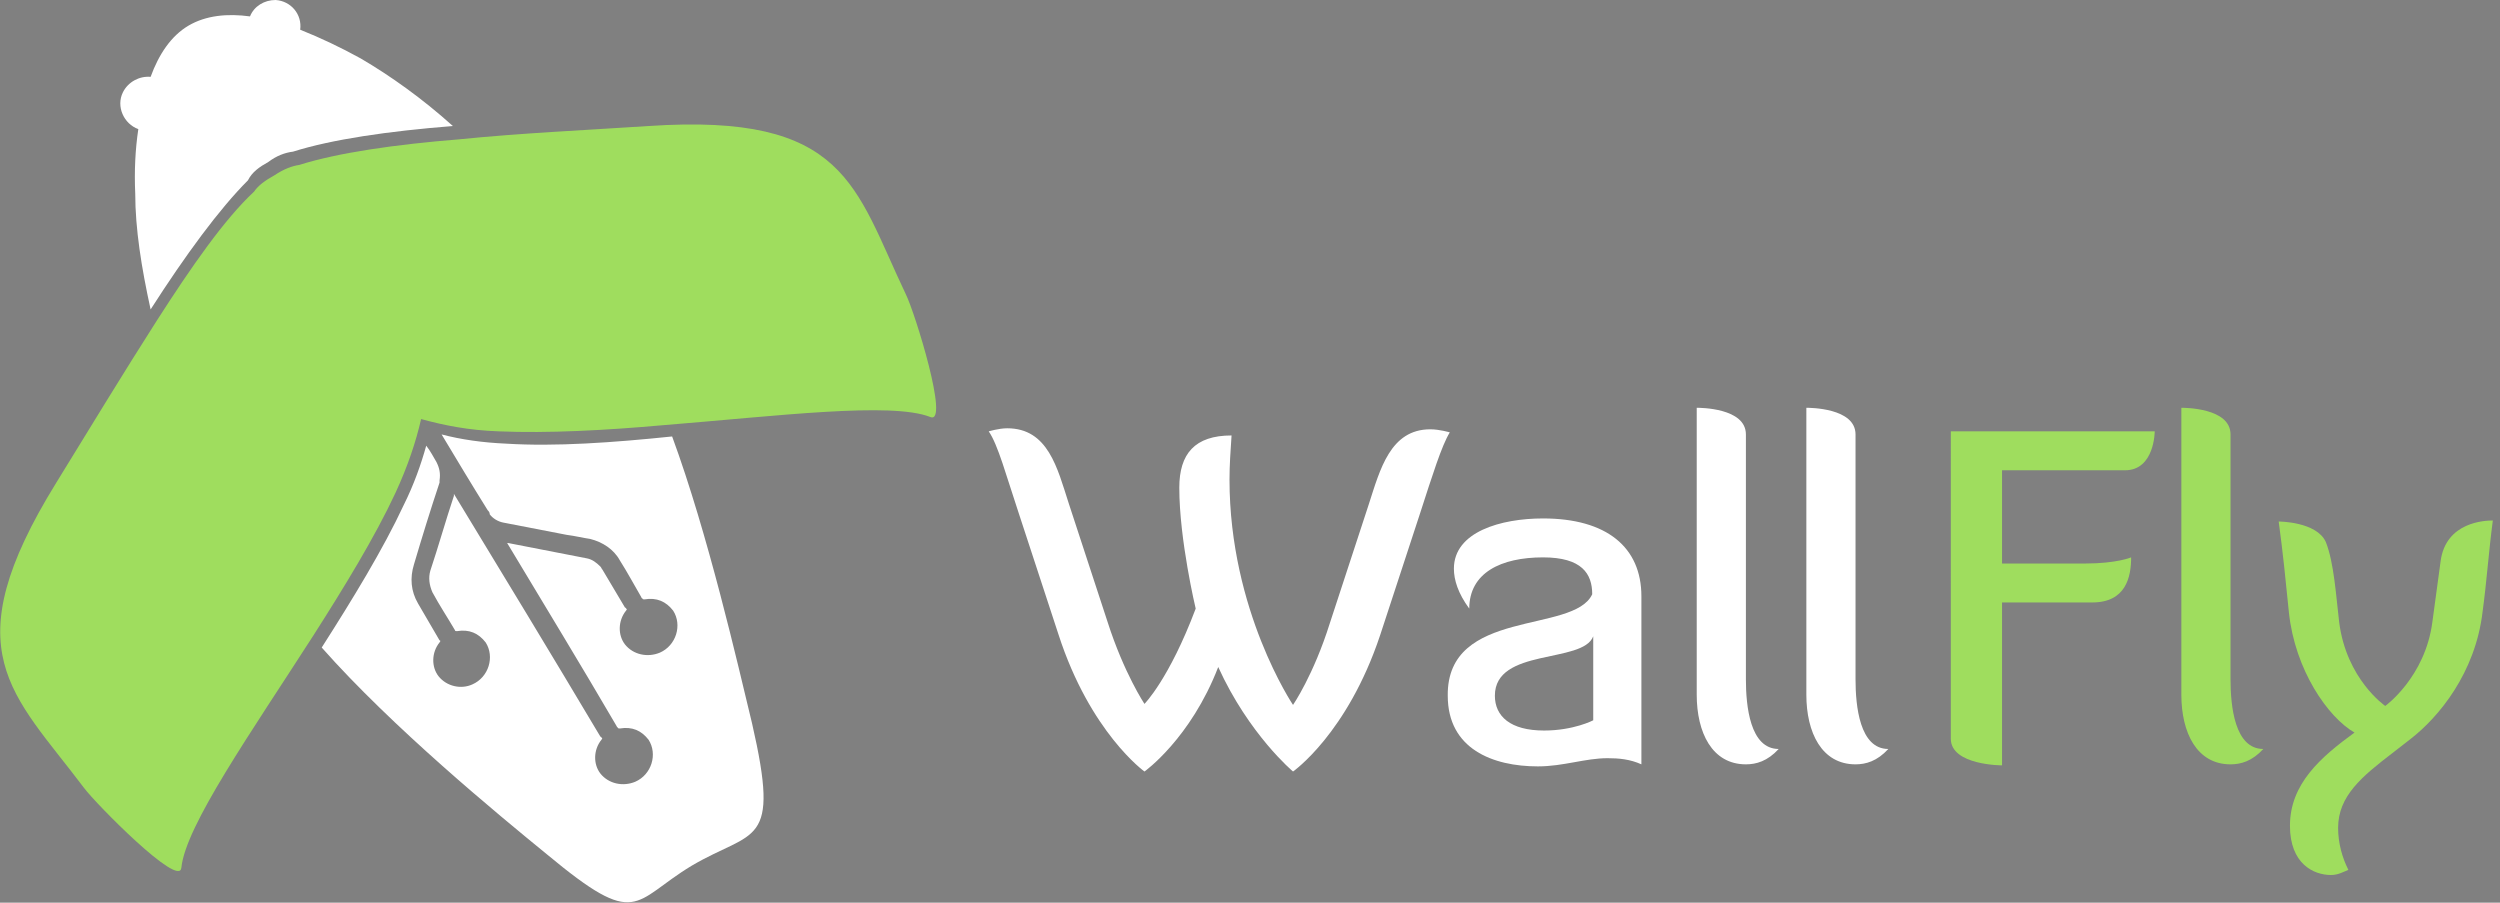 <?xml version="1.0" encoding="utf-8"?>
<!-- Generator: Adobe Illustrator 19.1.0, SVG Export Plug-In . SVG Version: 6.00 Build 0)  -->
<svg version="1.1" id="Layer_1" xmlns="http://www.w3.org/2000/svg" xmlns:xlink="http://www.w3.org/1999/xlink" x="0px" y="0px"
	 viewBox="-827 581.9 244 88.1" style="enable-background:new -827 581.9 244 88.1;" xml:space="preserve">
<rect x="-827" y="581.9" width="244" height="88.1" fill="#808080" stroke="none"/>
<style type="text/css">
	.st0{fill:#FFFFFF;}
	.st1{fill:#9FDD5E;}
	.st2{fill:#040305;}
	.st3{fill:none;}
	.st4{enable-background:new    ;}
</style>
<g>
	<path class="st0" d="M-800.8,597.7c0.8-0.6,1.6-0.9,2.4-1c3.8-1.2,9.3-2,15.6-2.5c-3-2.7-6.1-4.9-9-6.6c-2-1.1-3.9-2-5.9-2.8
		c0.2-1.5-0.9-2.8-2.4-2.9c-1.1,0-2.1,0.6-2.5,1.6c-2.2-0.3-4.3-0.1-6,0.9c-1.7,1-2.9,2.8-3.7,5c-1.1-0.1-2.2,0.5-2.7,1.5
		c-0.7,1.4,0.1,3.1,1.5,3.6c-0.3,2-0.4,4.1-0.3,6.3c0,3.4,0.6,7.2,1.5,11.3c3.4-5.3,6.7-9.8,9.5-12.6
		C-802.4,598.7-801.7,598.2-800.8,597.7z"/>
	<path class="st1" d="M-763.7,594.2c-6.1,0.4-12.6,0.7-18.5,1.3c-6.2,0.5-11.8,1.3-15.6,2.5c-0.7,0.1-1.5,0.4-2.4,1
		c-0.9,0.5-1.6,1-2,1.6c-2.9,2.7-6.1,7.3-9.5,12.6c-3.2,5-6.6,10.6-9.8,15.8c-10.2,16.5-4.3,20.5,2.7,29.8c1.2,1.6,9.3,9.8,9.5,7.8
		c0.4-4.1,6.8-13.2,12.9-22.7c3-4.7,6-9.6,8-13.9c1.2-2.6,2-5,2.5-7.2c2.2,0.6,4.6,1.1,7.6,1.2c4.8,0.2,10.4-0.1,16-0.6
		c11.2-0.9,22.3-2.3,26.1-0.8c1.9,0.8-1.5-10.2-2.4-12C-743.6,600.1-744.4,592.9-763.7,594.2z"/>
	<g>
		<path class="st0" d="M-777.6,625.2c-2.3-0.1-4.4-0.4-6.3-0.9c1.5,2.5,3,5,4.5,7.4c0.1,0.1,0.2,0.2,0.2,0.4
			c0.3,0.4,0.8,0.7,1.3,0.8c2.1,0.4,4.1,0.8,6.2,1.2c0.8,0.1,1.6,0.3,2.3,0.4c1.2,0.3,2.3,1,2.9,2.1c0.7,1.1,1.4,2.4,2.1,3.6
			c0,0,0,0.1,0.1,0.1c0,0.1,0.1,0.1,0.2,0.1c1.2-0.2,2.1,0.2,2.8,1.1c0.9,1.4,0.3,3.4-1.3,4.1c-1.2,0.5-2.6,0.2-3.4-0.8
			c-0.7-0.9-0.7-2.3,0.1-3.3c0.1-0.1,0.1-0.2,0-0.2c0,0,0-0.1-0.1-0.1l-2.2-3.7c-0.1-0.1-0.1-0.2-0.2-0.3c-0.4-0.4-0.8-0.7-1.3-0.8
			c-2.6-0.5-5.1-1-7.7-1.5h-0.1c3.6,6,7.2,11.9,10.7,17.9c0,0,0,0.1,0.1,0.1c0,0.1,0.1,0.1,0.2,0.1c1.2-0.2,2.1,0.2,2.8,1.1
			c0.9,1.4,0.3,3.4-1.3,4.1c-1.2,0.5-2.6,0.2-3.4-0.8c-0.7-0.9-0.7-2.3,0.1-3.3c0.1-0.1,0.1-0.2,0-0.2c0,0,0-0.1-0.1-0.1
			c-4.7-7.9-9.5-15.8-14.3-23.7c0,0.1,0,0.1,0,0.2c-0.8,2.4-1.5,4.9-2.3,7.3c-0.2,0.7-0.1,1.4,0.2,2.1c0.7,1.3,1.5,2.5,2.2,3.7
			c0,0.1,0.1,0.1,0.2,0.1c1.2-0.2,2.1,0.2,2.8,1.1c0.9,1.4,0.3,3.4-1.3,4.1c-1.1,0.5-2.5,0.2-3.3-0.8c-0.7-0.9-0.7-2.3,0.1-3.3
			c0.1-0.1,0.1-0.2,0-0.2c-0.7-1.2-1.4-2.4-2.1-3.6s-0.8-2.5-0.4-3.8c0.8-2.7,1.6-5.3,2.5-8c0-0.1,0-0.1,0-0.2
			c0.1-0.7,0-1.2-0.3-1.8c-0.3-0.5-0.6-1.1-1-1.6c-0.5,1.8-1.2,3.8-2.2,5.8c-2,4.3-5,9.2-8,13.9c6.9,7.8,17.1,16.2,22,20.2
			c8.9,7.4,8.3,4.6,14.1,1.1c6.1-3.6,8.7-1.7,5.9-13.9c-1.4-5.8-4.3-18.5-7.8-28C-767.2,625.1-772.8,625.5-777.6,625.2z"/>
		<path class="st2" d="M-785.1,624C-785.1,624-785.2,624-785.1,624C-785.2,624-785.2,624-785.1,624L-785.1,624z"/>
	</g>
</g>
<rect x="-723.4" y="624" class="st3" width="117.5" height="33.5"/>
<g class="st4">
	<path class="st0" d="M-723.7,643.8l-3.9-11.9c-1.2-3.6-2-6.6-2.9-7.9c0,0,1-0.3,1.8-0.3c4,0,4.9,3.9,6,7.3l3.8,11.6
		c1.6,5,3.6,8,3.6,8s2.4-2.4,5-9.3c0,0-1.6-6.7-1.6-11.8c0-3.3,1.5-5.1,5.1-5.1c-0.1,1.5-0.2,2.9-0.2,4.3c0,12.8,6.2,22,6.2,22
		s2-2.9,3.6-8l3.8-11.6c1.1-3.4,2.1-7.3,6-7.3c0.9,0,1.9,0.3,1.9,0.3c-0.8,1.3-1.7,4.2-2.9,7.9l-3.9,11.9
		c-3.2,9.6-8.5,13.3-8.5,13.3s-4.3-3.6-7.3-10.2c-2.7,7-7.2,10.2-7.2,10.2S-720.6,653.4-723.7,643.8z"/>
	<path class="st0" d="M-671.6,639.9c0-2-1-3.6-4.8-3.6c-4.1,0-7.2,1.5-7.2,5c-1.1-1.5-1.5-2.8-1.5-3.9c0-3.6,4.6-4.9,8.7-4.9
		c6.2,0,9.6,2.8,9.6,7.6v16.4c-1.1-0.5-2.2-0.6-3.3-0.6c-2.2,0-4.3,0.8-6.8,0.8c-4.4,0-8.8-1.7-8.8-6.9
		C-685.8,641.2-673.4,643.8-671.6,639.9z M-671.5,644c-1,2.7-9.6,1.1-9.6,5.8c0,2,1.5,3.4,4.8,3.4c2.9,0,4.8-1,4.8-1V644z"/>
	<path class="st0" d="M-661.4,621.7c0.3,0,4.8,0,4.8,2.6v23.9c0,2.6,0.4,6.8,3.2,6.8c-1.1,1.2-2.2,1.5-3.2,1.5
		c-3.3,0-4.8-3.1-4.8-6.8V621.7z"/>
	<path class="st0" d="M-650.7,621.7c0.3,0,4.8,0,4.8,2.6v23.9c0,2.6,0.4,6.8,3.2,6.8c-1.1,1.2-2.2,1.5-3.2,1.5
		c-3.3,0-4.8-3.1-4.8-6.8V621.7z"/>
</g>
<g class="st4">
	<path class="st1" d="M-623.5,636.9c3.1,0,4.5-0.6,4.5-0.6c0,1.9-0.5,4.4-3.8,4.4h-8.8v15.9c0,0-5,0-5-2.6V624h19.9
		c0,0,0,3.8-2.9,3.8h-12v9.1H-623.5z"/>
	<path class="st1" d="M-614.1,621.7c0.3,0,4.8,0,4.8,2.6v23.9c0,2.6,0.4,6.8,3.2,6.8c-1.1,1.2-2.2,1.5-3.2,1.5
		c-3.3,0-4.8-3.1-4.8-6.8V621.7z"/>
	<path class="st1" d="M-603.6,641.7c-0.3-3-0.6-6-1-8.9c0,0,3.7,0,4.6,2c0.8,2,1,5.3,1.3,7.8c0.7,5.6,4.5,8.2,4.5,8.2
		s3.9-2.8,4.6-8.2l0.8-5.9c0.5-3.9,4.4-4,5.1-4c-0.4,3-0.6,6-1,8.9c-0.7,6-4.3,10.3-7,12.4l-1.8,1.4c-3,2.3-5.3,4.2-5.3,7.3
		c0,1.5,0.4,2.9,1,4.1c-0.5,0.2-1,0.5-1.7,0.5c-1.7,0-4-1.1-4-4.8c0-4.1,3-6.7,6.3-9.1C-599.8,651.9-603,647.3-603.6,641.7z"/>
</g>
</svg>
